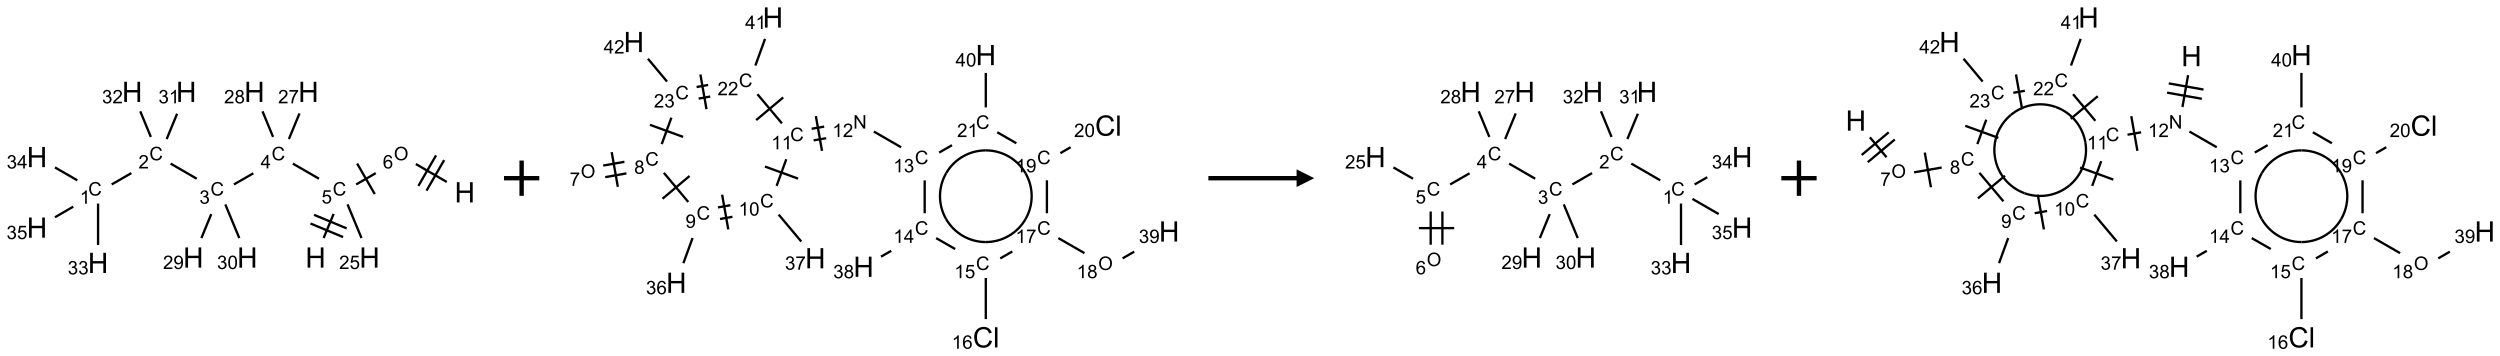 <?xml version="1.0" encoding="UTF-8"?>
<svg xmlns="http://www.w3.org/2000/svg" xmlns:xlink="http://www.w3.org/1999/xlink" width="1417" height="202" viewBox="0 0 1417 202">
<defs>
<g>
<g id="glyph-0-0">
<path d="M 2 0 L 2 -10 L 10 -10 L 10 0 Z M 2.25 -0.25 L 9.75 -0.25 L 9.75 -9.75 L 2.25 -9.75 Z M 2.25 -0.25 "/>
</g>
<g id="glyph-0-1">
<path d="M 1.281 0 L 1.281 -11.453 L 2.797 -11.453 L 2.797 -6.75 L 8.75 -6.75 L 8.75 -11.453 L 10.266 -11.453 L 10.266 0 L 8.75 0 L 8.75 -5.398 L 2.797 -5.398 L 2.797 0 Z M 1.281 0 "/>
</g>
<g id="glyph-0-2">
<path d="M 9.406 -4.016 L 10.922 -3.633 C 10.605 -2.387 10.031 -1.438 9.207 -0.785 C 8.383 -0.133 7.371 0.195 6.18 0.195 C 4.945 0.195 3.941 -0.055 3.168 -0.559 C 2.395 -1.062 1.805 -1.789 1.402 -2.742 C 1 -3.695 0.797 -4.719 0.797 -5.812 C 0.797 -7.004 1.023 -8.047 1.48 -8.934 C 1.938 -9.82 2.586 -10.496 3.426 -10.957 C 4.266 -11.418 5.191 -11.648 6.203 -11.648 C 7.348 -11.648 8.312 -11.355 9.094 -10.773 C 9.875 -10.191 10.418 -9.371 10.727 -8.312 L 9.234 -7.961 C 8.969 -8.793 8.582 -9.402 8.078 -9.781 C 7.574 -10.16 6.938 -10.352 6.172 -10.352 C 5.293 -10.352 4.555 -10.141 3.965 -9.719 C 3.375 -9.297 2.957 -8.73 2.719 -8.02 C 2.48 -7.309 2.359 -6.574 2.359 -5.82 C 2.359 -4.848 2.5 -3.996 2.785 -3.27 C 3.07 -2.543 3.512 -2 4.109 -1.641 C 4.707 -1.281 5.355 -1.102 6.055 -1.102 C 6.902 -1.102 7.621 -1.348 8.211 -1.836 C 8.801 -2.324 9.199 -3.051 9.406 -4.016 Z M 9.406 -4.016 "/>
</g>
<g id="glyph-0-3">
<path d="M 1.023 0 L 1.023 -11.453 L 2.43 -11.453 L 2.43 0 Z M 1.023 0 "/>
</g>
<g id="glyph-1-0">
<path d="M 1.332 0 L 1.332 -6.668 L 6.668 -6.668 L 6.668 0 Z M 1.5 -0.168 L 6.5 -0.168 L 6.5 -6.5 L 1.5 -6.5 Z M 1.5 -0.168 "/>
</g>
<g id="glyph-1-1">
<path d="M 6.27 -2.676 L 7.281 -2.422 C 7.07 -1.594 6.688 -0.961 6.137 -0.523 C 5.586 -0.086 4.914 0.129 4.121 0.129 C 3.297 0.129 2.629 -0.039 2.113 -0.371 C 1.598 -0.707 1.203 -1.191 0.934 -1.828 C 0.664 -2.465 0.531 -3.145 0.531 -3.875 C 0.531 -4.672 0.684 -5.363 0.988 -5.957 C 1.293 -6.547 1.723 -6.996 2.285 -7.305 C 2.844 -7.613 3.461 -7.766 4.137 -7.766 C 4.898 -7.766 5.543 -7.57 6.062 -7.184 C 6.582 -6.793 6.945 -6.246 7.152 -5.543 L 6.156 -5.309 C 5.98 -5.863 5.723 -6.266 5.387 -6.52 C 5.051 -6.773 4.625 -6.902 4.113 -6.902 C 3.527 -6.902 3.039 -6.762 2.645 -6.48 C 2.25 -6.199 1.973 -5.82 1.812 -5.348 C 1.652 -4.871 1.574 -4.383 1.574 -3.879 C 1.574 -3.23 1.668 -2.664 1.855 -2.18 C 2.047 -1.695 2.34 -1.332 2.738 -1.094 C 3.137 -0.855 3.57 -0.734 4.035 -0.734 C 4.602 -0.734 5.082 -0.898 5.473 -1.223 C 5.867 -1.551 6.133 -2.035 6.27 -2.676 Z M 6.27 -2.676 "/>
</g>
<g id="glyph-1-2">
<path d="M 0.441 -2 L 1.426 -2.082 C 1.5 -1.605 1.668 -1.242 1.934 -1.004 C 2.199 -0.762 2.52 -0.641 2.895 -0.641 C 3.348 -0.641 3.73 -0.812 4.043 -1.152 C 4.355 -1.492 4.512 -1.941 4.512 -2.504 C 4.512 -3.039 4.359 -3.461 4.059 -3.77 C 3.758 -4.078 3.367 -4.234 2.879 -4.234 C 2.578 -4.234 2.305 -4.164 2.062 -4.027 C 1.82 -3.891 1.629 -3.715 1.488 -3.496 L 0.609 -3.609 L 1.348 -7.531 L 5.145 -7.531 L 5.145 -6.637 L 2.098 -6.637 L 1.688 -4.582 C 2.145 -4.902 2.625 -5.062 3.129 -5.062 C 3.797 -5.062 4.359 -4.832 4.816 -4.371 C 5.277 -3.91 5.504 -3.312 5.504 -2.59 C 5.504 -1.898 5.305 -1.301 4.902 -0.797 C 4.41 -0.18 3.742 0.129 2.895 0.129 C 2.199 0.129 1.633 -0.062 1.195 -0.453 C 0.758 -0.844 0.504 -1.359 0.441 -2 Z M 0.441 -2 "/>
</g>
<g id="glyph-1-3">
<path d="M 3.449 0 L 3.449 -1.828 L 0.137 -1.828 L 0.137 -2.688 L 3.621 -7.637 L 4.387 -7.637 L 4.387 -2.688 L 5.418 -2.688 L 5.418 -1.828 L 4.387 -1.828 L 4.387 0 Z M 3.449 -2.688 L 3.449 -6.129 L 1.059 -2.688 Z M 3.449 -2.688 "/>
</g>
<g id="glyph-1-4">
<path d="M 0.449 -2.016 L 1.387 -2.141 C 1.492 -1.609 1.676 -1.227 1.934 -0.992 C 2.191 -0.758 2.508 -0.641 2.879 -0.641 C 3.32 -0.641 3.695 -0.793 3.996 -1.098 C 4.301 -1.402 4.453 -1.781 4.453 -2.234 C 4.453 -2.664 4.312 -3.02 4.031 -3.301 C 3.75 -3.578 3.391 -3.719 2.957 -3.719 C 2.781 -3.719 2.562 -3.684 2.297 -3.613 L 2.402 -4.438 C 2.465 -4.43 2.516 -4.426 2.551 -4.426 C 2.949 -4.426 3.312 -4.531 3.629 -4.738 C 3.949 -4.949 4.109 -5.27 4.109 -5.703 C 4.109 -6.047 3.992 -6.332 3.762 -6.559 C 3.527 -6.785 3.227 -6.895 2.859 -6.895 C 2.496 -6.895 2.191 -6.781 1.949 -6.551 C 1.707 -6.324 1.547 -5.98 1.48 -5.52 L 0.543 -5.688 C 0.656 -6.316 0.918 -6.805 1.324 -7.148 C 1.73 -7.492 2.234 -7.668 2.84 -7.668 C 3.254 -7.668 3.641 -7.578 3.988 -7.398 C 4.34 -7.219 4.609 -6.977 4.793 -6.668 C 4.98 -6.359 5.074 -6.031 5.074 -5.684 C 5.074 -5.352 4.984 -5.051 4.809 -4.781 C 4.629 -4.512 4.367 -4.297 4.02 -4.137 C 4.473 -4.031 4.824 -3.816 5.074 -3.488 C 5.324 -3.16 5.449 -2.75 5.449 -2.254 C 5.449 -1.59 5.203 -1.023 4.719 -0.559 C 4.234 -0.098 3.617 0.137 2.875 0.137 C 2.203 0.137 1.648 -0.062 1.207 -0.465 C 0.762 -0.863 0.512 -1.379 0.449 -2.016 Z M 0.449 -2.016 "/>
</g>
<g id="glyph-1-5">
<path d="M 5.371 -0.902 L 5.371 0 L 0.324 0 C 0.316 -0.227 0.352 -0.441 0.434 -0.652 C 0.562 -0.996 0.766 -1.332 1.051 -1.668 C 1.332 -2 1.742 -2.387 2.277 -2.824 C 3.105 -3.504 3.668 -4.043 3.957 -4.441 C 4.25 -4.84 4.395 -5.215 4.395 -5.566 C 4.395 -5.938 4.262 -6.254 3.996 -6.508 C 3.73 -6.762 3.387 -6.891 2.957 -6.891 C 2.508 -6.891 2.145 -6.754 1.875 -6.484 C 1.605 -6.215 1.469 -5.84 1.465 -5.359 L 0.5 -5.457 C 0.566 -6.176 0.812 -6.727 1.246 -7.102 C 1.676 -7.477 2.254 -7.668 2.98 -7.668 C 3.711 -7.668 4.293 -7.465 4.719 -7.059 C 5.145 -6.652 5.359 -6.148 5.359 -5.547 C 5.359 -5.242 5.297 -4.941 5.172 -4.645 C 5.047 -4.352 4.84 -4.039 4.551 -3.715 C 4.262 -3.387 3.777 -2.938 3.105 -2.371 C 2.543 -1.898 2.18 -1.578 2.02 -1.41 C 1.859 -1.242 1.73 -1.07 1.625 -0.902 Z M 5.371 -0.902 "/>
</g>
<g id="glyph-1-6">
<path d="M 3.973 0 L 3.035 0 L 3.035 -5.973 C 2.809 -5.758 2.516 -5.543 2.148 -5.328 C 1.781 -5.113 1.453 -4.953 1.16 -4.844 L 1.16 -5.75 C 1.684 -5.996 2.145 -6.297 2.535 -6.645 C 2.93 -6.996 3.207 -7.336 3.371 -7.668 L 3.973 -7.668 Z M 3.973 0 "/>
</g>
<g id="glyph-1-7">
<path d="M 0.582 -1.766 L 1.484 -1.848 C 1.562 -1.426 1.707 -1.117 1.922 -0.926 C 2.137 -0.734 2.414 -0.641 2.75 -0.641 C 3.039 -0.641 3.289 -0.707 3.508 -0.84 C 3.727 -0.973 3.902 -1.148 4.043 -1.367 C 4.18 -1.586 4.297 -1.887 4.391 -2.262 C 4.484 -2.637 4.531 -3.016 4.531 -3.406 C 4.531 -3.449 4.531 -3.512 4.527 -3.594 C 4.34 -3.297 4.082 -3.055 3.758 -2.867 C 3.434 -2.68 3.082 -2.59 2.703 -2.59 C 2.07 -2.59 1.535 -2.816 1.098 -3.277 C 0.66 -3.734 0.441 -4.34 0.441 -5.09 C 0.441 -5.863 0.672 -6.484 1.129 -6.957 C 1.586 -7.43 2.156 -7.668 2.844 -7.668 C 3.34 -7.668 3.793 -7.531 4.207 -7.266 C 4.617 -7 4.93 -6.617 5.145 -6.121 C 5.355 -5.629 5.465 -4.91 5.465 -3.973 C 5.465 -2.996 5.359 -2.223 5.145 -1.645 C 4.934 -1.066 4.617 -0.625 4.199 -0.324 C 3.781 -0.02 3.293 0.129 2.73 0.129 C 2.133 0.129 1.645 -0.035 1.266 -0.367 C 0.887 -0.699 0.66 -1.164 0.582 -1.766 Z M 4.422 -5.137 C 4.422 -5.676 4.277 -6.102 3.992 -6.418 C 3.707 -6.734 3.359 -6.891 2.957 -6.891 C 2.543 -6.891 2.18 -6.719 1.871 -6.379 C 1.562 -6.039 1.406 -5.598 1.406 -5.059 C 1.406 -4.57 1.555 -4.176 1.848 -3.871 C 2.141 -3.566 2.5 -3.418 2.934 -3.418 C 3.367 -3.418 3.723 -3.57 4.004 -3.871 C 4.281 -4.176 4.422 -4.598 4.422 -5.137 Z M 4.422 -5.137 "/>
</g>
<g id="glyph-1-8">
<path d="M 0.441 -3.766 C 0.441 -4.668 0.535 -5.395 0.723 -5.945 C 0.906 -6.496 1.184 -6.922 1.551 -7.219 C 1.918 -7.516 2.375 -7.668 2.934 -7.668 C 3.344 -7.668 3.703 -7.586 4.012 -7.418 C 4.32 -7.254 4.574 -7.016 4.777 -6.707 C 4.977 -6.395 5.137 -6.016 5.25 -5.57 C 5.363 -5.125 5.422 -4.523 5.422 -3.766 C 5.422 -2.871 5.328 -2.148 5.145 -1.598 C 4.961 -1.047 4.688 -0.621 4.32 -0.32 C 3.953 -0.02 3.492 0.129 2.934 0.129 C 2.195 0.129 1.617 -0.133 1.199 -0.66 C 0.695 -1.297 0.441 -2.332 0.441 -3.766 Z M 1.406 -3.766 C 1.406 -2.512 1.555 -1.68 1.848 -1.262 C 2.141 -0.848 2.5 -0.641 2.934 -0.641 C 3.363 -0.641 3.727 -0.848 4.02 -1.266 C 4.312 -1.684 4.457 -2.516 4.457 -3.766 C 4.457 -5.023 4.312 -5.859 4.02 -6.27 C 3.727 -6.684 3.359 -6.891 2.922 -6.891 C 2.492 -6.891 2.148 -6.707 1.891 -6.344 C 1.566 -5.879 1.406 -5.02 1.406 -3.766 Z M 1.406 -3.766 "/>
</g>
<g id="glyph-1-9">
<path d="M 0.504 -6.637 L 0.504 -7.535 L 5.449 -7.535 L 5.449 -6.809 C 4.961 -6.289 4.48 -5.602 4.004 -4.746 C 3.527 -3.887 3.156 -3.004 2.895 -2.098 C 2.707 -1.461 2.59 -0.762 2.535 0 L 1.574 0 C 1.582 -0.602 1.703 -1.328 1.926 -2.176 C 2.152 -3.027 2.477 -3.848 2.898 -4.637 C 3.32 -5.426 3.77 -6.094 4.246 -6.637 Z M 0.504 -6.637 "/>
</g>
<g id="glyph-1-10">
<path d="M 1.887 -4.141 C 1.496 -4.281 1.207 -4.484 1.02 -4.75 C 0.832 -5.016 0.738 -5.328 0.738 -5.699 C 0.738 -6.254 0.938 -6.719 1.34 -7.098 C 1.738 -7.477 2.27 -7.668 2.934 -7.668 C 3.598 -7.668 4.137 -7.473 4.543 -7.086 C 4.949 -6.699 5.152 -6.227 5.152 -5.672 C 5.152 -5.316 5.059 -5.008 4.871 -4.746 C 4.688 -4.484 4.406 -4.281 4.027 -4.141 C 4.496 -3.988 4.852 -3.742 5.098 -3.402 C 5.34 -3.062 5.465 -2.656 5.465 -2.184 C 5.465 -1.531 5.234 -0.98 4.77 -0.535 C 4.309 -0.09 3.703 0.129 2.949 0.129 C 2.195 0.129 1.586 -0.094 1.125 -0.539 C 0.664 -0.984 0.434 -1.543 0.434 -2.207 C 0.434 -2.703 0.559 -3.121 0.809 -3.457 C 1.062 -3.793 1.422 -4.02 1.887 -4.141 Z M 1.699 -5.73 C 1.699 -5.367 1.812 -5.074 2.047 -4.844 C 2.281 -4.613 2.582 -4.5 2.953 -4.5 C 3.312 -4.5 3.609 -4.613 3.84 -4.84 C 4.07 -5.066 4.188 -5.348 4.188 -5.676 C 4.188 -6.02 4.07 -6.309 3.832 -6.543 C 3.594 -6.777 3.297 -6.895 2.941 -6.895 C 2.586 -6.895 2.289 -6.781 2.051 -6.551 C 1.816 -6.324 1.699 -6.047 1.699 -5.73 Z M 1.395 -2.203 C 1.395 -1.938 1.461 -1.676 1.586 -1.426 C 1.711 -1.176 1.902 -0.984 2.152 -0.848 C 2.402 -0.711 2.672 -0.641 2.957 -0.641 C 3.406 -0.641 3.777 -0.785 4.066 -1.074 C 4.359 -1.363 4.504 -1.727 4.504 -2.172 C 4.504 -2.625 4.355 -2.996 4.055 -3.293 C 3.754 -3.586 3.379 -3.734 2.926 -3.734 C 2.484 -3.734 2.121 -3.59 1.832 -3.297 C 1.543 -3.004 1.395 -2.641 1.395 -2.203 Z M 1.395 -2.203 "/>
</g>
<g id="glyph-1-11">
<path d="M 0.516 -3.719 C 0.516 -4.984 0.855 -5.977 1.535 -6.695 C 2.215 -7.414 3.094 -7.77 4.172 -7.77 C 4.875 -7.77 5.512 -7.602 6.078 -7.266 C 6.645 -6.93 7.074 -6.461 7.371 -5.855 C 7.668 -5.254 7.816 -4.57 7.816 -3.809 C 7.816 -3.035 7.66 -2.34 7.348 -1.73 C 7.035 -1.117 6.594 -0.656 6.02 -0.34 C 5.449 -0.027 4.828 0.129 4.168 0.129 C 3.449 0.129 2.805 -0.043 2.238 -0.391 C 1.672 -0.738 1.246 -1.211 0.953 -1.812 C 0.66 -2.414 0.516 -3.047 0.516 -3.719 Z M 1.559 -3.703 C 1.559 -2.781 1.805 -2.059 2.301 -1.527 C 2.793 -1 3.414 -0.734 4.16 -0.734 C 4.922 -0.734 5.547 -1 6.039 -1.535 C 6.531 -2.07 6.777 -2.828 6.777 -3.812 C 6.777 -4.434 6.672 -4.977 6.461 -5.441 C 6.25 -5.902 5.945 -6.262 5.539 -6.52 C 5.133 -6.773 4.68 -6.902 4.176 -6.902 C 3.461 -6.902 2.848 -6.656 2.332 -6.164 C 1.816 -5.672 1.559 -4.852 1.559 -3.703 Z M 1.559 -3.703 "/>
</g>
<g id="glyph-1-12">
<path d="M 5.309 -5.766 L 4.375 -5.691 C 4.293 -6.059 4.172 -6.328 4.02 -6.496 C 3.766 -6.762 3.453 -6.895 3.082 -6.895 C 2.785 -6.895 2.523 -6.812 2.297 -6.645 C 2 -6.43 1.77 -6.117 1.598 -5.703 C 1.43 -5.289 1.34 -4.703 1.332 -3.938 C 1.559 -4.281 1.836 -4.535 2.16 -4.703 C 2.488 -4.871 2.828 -4.953 3.188 -4.953 C 3.812 -4.953 4.344 -4.723 4.785 -4.262 C 5.223 -3.801 5.441 -3.207 5.441 -2.48 C 5.441 -2 5.34 -1.555 5.133 -1.145 C 4.926 -0.73 4.641 -0.418 4.281 -0.199 C 3.922 0.02 3.512 0.129 3.051 0.129 C 2.27 0.129 1.633 -0.156 1.141 -0.73 C 0.648 -1.305 0.402 -2.254 0.402 -3.574 C 0.402 -5.051 0.672 -6.121 1.219 -6.793 C 1.695 -7.375 2.336 -7.668 3.141 -7.668 C 3.742 -7.668 4.234 -7.5 4.617 -7.16 C 5 -6.824 5.23 -6.359 5.309 -5.766 Z M 1.48 -2.473 C 1.48 -2.152 1.547 -1.844 1.684 -1.547 C 1.82 -1.25 2.016 -1.027 2.262 -0.871 C 2.508 -0.719 2.766 -0.641 3.035 -0.641 C 3.434 -0.641 3.773 -0.801 4.059 -1.121 C 4.344 -1.441 4.484 -1.875 4.484 -2.422 C 4.484 -2.949 4.344 -3.367 4.062 -3.668 C 3.781 -3.973 3.426 -4.125 3 -4.125 C 2.578 -4.125 2.219 -3.973 1.922 -3.668 C 1.625 -3.363 1.48 -2.969 1.48 -2.473 Z M 1.48 -2.473 "/>
</g>
<g id="glyph-1-13">
<path d="M 0.812 0 L 0.812 -7.637 L 1.848 -7.637 L 5.859 -1.641 L 5.859 -7.637 L 6.828 -7.637 L 6.828 0 L 5.793 0 L 1.781 -6 L 1.781 0 Z M 0.812 0 "/>
</g>
</g>
</defs>
<path fill="none" stroke-width="0.033" stroke-linecap="butt" stroke-linejoin="miter" stroke="rgb(0%, 0%, 0%)" stroke-opacity="1" stroke-miterlimit="10" d="M 4.062 2.072 L 4.204 1.729 " transform="matrix(40, 0, 0, 40, 20.947, 52.057)"/>
<path fill="none" stroke-width="0.033" stroke-linecap="butt" stroke-linejoin="miter" stroke="rgb(0%, 0%, 0%)" stroke-opacity="1" stroke-miterlimit="10" d="M 4.389 1.935 L 3.927 1.743 " transform="matrix(40, 0, 0, 40, 20.947, 52.057)"/>
<path fill="none" stroke-width="0.033" stroke-linecap="butt" stroke-linejoin="miter" stroke="rgb(0%, 0%, 0%)" stroke-opacity="1" stroke-miterlimit="10" d="M 4.338 2.058 L 3.876 1.866 " transform="matrix(40, 0, 0, 40, 20.947, 52.057)"/>
<path fill="none" stroke-width="0.033" stroke-linecap="butt" stroke-linejoin="miter" stroke="rgb(0%, 0%, 0%)" stroke-opacity="1" stroke-miterlimit="10" d="M 3.996 1.231 L 3.626 1.017 " transform="matrix(40, 0, 0, 40, 20.947, 52.057)"/>
<path fill="none" stroke-width="0.033" stroke-linecap="butt" stroke-linejoin="miter" stroke="rgb(0%, 0%, 0%)" stroke-opacity="1" stroke-miterlimit="10" d="M 3.066 1.154 L 2.791 1.312 " transform="matrix(40, 0, 0, 40, 20.947, 52.057)"/>
<path fill="none" stroke-width="0.033" stroke-linecap="butt" stroke-linejoin="miter" stroke="rgb(0%, 0%, 0%)" stroke-opacity="1" stroke-miterlimit="10" d="M 2.264 1.231 L 1.894 1.017 " transform="matrix(40, 0, 0, 40, 20.947, 52.057)"/>
<path fill="none" stroke-width="0.033" stroke-linecap="butt" stroke-linejoin="miter" stroke="rgb(0%, 0%, 0%)" stroke-opacity="1" stroke-miterlimit="10" d="M 1.338 1.151 L 1.059 1.312 " transform="matrix(40, 0, 0, 40, 20.947, 52.057)"/>
<path fill="none" stroke-width="0.033" stroke-linecap="butt" stroke-linejoin="miter" stroke="rgb(0%, 0%, 0%)" stroke-opacity="1" stroke-miterlimit="10" d="M 0.866 1.583 L 0.866 2.171 " transform="matrix(40, 0, 0, 40, 20.947, 52.057)"/>
<path fill="none" stroke-width="0.033" stroke-linecap="butt" stroke-linejoin="miter" stroke="rgb(0%, 0%, 0%)" stroke-opacity="1" stroke-miterlimit="10" d="M 0.572 1.254 L 0.255 1.071 " transform="matrix(40, 0, 0, 40, 20.947, 52.057)"/>
<path fill="none" stroke-width="0.033" stroke-linecap="butt" stroke-linejoin="miter" stroke="rgb(0%, 0%, 0%)" stroke-opacity="1" stroke-miterlimit="10" d="M 0.514 1.627 L 0.255 1.777 " transform="matrix(40, 0, 0, 40, 20.947, 52.057)"/>
<path fill="none" stroke-width="0.033" stroke-linecap="butt" stroke-linejoin="miter" stroke="rgb(0%, 0%, 0%)" stroke-opacity="1" stroke-miterlimit="10" d="M 1.838 0.669 L 1.986 0.31 " transform="matrix(40, 0, 0, 40, 20.947, 52.057)"/>
<path fill="none" stroke-width="0.033" stroke-linecap="butt" stroke-linejoin="miter" stroke="rgb(0%, 0%, 0%)" stroke-opacity="1" stroke-miterlimit="10" d="M 1.614 0.639 L 1.464 0.276 " transform="matrix(40, 0, 0, 40, 20.947, 52.057)"/>
<path fill="none" stroke-width="0.033" stroke-linecap="butt" stroke-linejoin="miter" stroke="rgb(0%, 0%, 0%)" stroke-opacity="1" stroke-miterlimit="10" d="M 2.47 1.732 L 2.33 2.072 " transform="matrix(40, 0, 0, 40, 20.947, 52.057)"/>
<path fill="none" stroke-width="0.033" stroke-linecap="butt" stroke-linejoin="miter" stroke="rgb(0%, 0%, 0%)" stroke-opacity="1" stroke-miterlimit="10" d="M 2.669 1.595 L 2.867 2.072 " transform="matrix(40, 0, 0, 40, 20.947, 52.057)"/>
<path fill="none" stroke-width="0.033" stroke-linecap="butt" stroke-linejoin="miter" stroke="rgb(0%, 0%, 0%)" stroke-opacity="1" stroke-miterlimit="10" d="M 3.57 0.669 L 3.72 0.306 " transform="matrix(40, 0, 0, 40, 20.947, 52.057)"/>
<path fill="none" stroke-width="0.033" stroke-linecap="butt" stroke-linejoin="miter" stroke="rgb(0%, 0%, 0%)" stroke-opacity="1" stroke-miterlimit="10" d="M 3.346 0.639 L 3.196 0.276 " transform="matrix(40, 0, 0, 40, 20.947, 52.057)"/>
<path fill="none" stroke-width="0.033" stroke-linecap="butt" stroke-linejoin="miter" stroke="rgb(0%, 0%, 0%)" stroke-opacity="1" stroke-miterlimit="10" d="M 4.523 1.312 L 4.801 1.152 " transform="matrix(40, 0, 0, 40, 20.947, 52.057)"/>
<path fill="none" stroke-width="0.033" stroke-linecap="butt" stroke-linejoin="miter" stroke="rgb(0%, 0%, 0%)" stroke-opacity="1" stroke-miterlimit="10" d="M 4.787 1.449 L 4.537 1.016 " transform="matrix(40, 0, 0, 40, 20.947, 52.057)"/>
<path fill="none" stroke-width="0.033" stroke-linecap="butt" stroke-linejoin="miter" stroke="rgb(0%, 0%, 0%)" stroke-opacity="1" stroke-miterlimit="10" d="M 5.369 1.023 L 5.807 1.277 " transform="matrix(40, 0, 0, 40, 20.947, 52.057)"/>
<path fill="none" stroke-width="0.033" stroke-linecap="butt" stroke-linejoin="miter" stroke="rgb(0%, 0%, 0%)" stroke-opacity="1" stroke-miterlimit="10" d="M 5.52 1.4 L 5.77 0.967 " transform="matrix(40, 0, 0, 40, 20.947, 52.057)"/>
<path fill="none" stroke-width="0.033" stroke-linecap="butt" stroke-linejoin="miter" stroke="rgb(0%, 0%, 0%)" stroke-opacity="1" stroke-miterlimit="10" d="M 5.405 1.333 L 5.655 0.9 " transform="matrix(40, 0, 0, 40, 20.947, 52.057)"/>
<path fill="none" stroke-width="0.033" stroke-linecap="butt" stroke-linejoin="miter" stroke="rgb(0%, 0%, 0%)" stroke-opacity="1" stroke-miterlimit="10" d="M 4.401 1.595 L 4.599 2.072 " transform="matrix(40, 0, 0, 40, 20.947, 52.057)"/>
<g fill="rgb(0%, 0%, 0%)" fill-opacity="1">
<use xlink:href="#glyph-0-1" x="173.074" y="151.695"/>
</g>
<g fill="rgb(0%, 0%, 0%)" fill-opacity="1">
<use xlink:href="#glyph-1-1" x="188.559" y="110.855"/>
</g>
<g fill="rgb(0%, 0%, 0%)" fill-opacity="1">
<use xlink:href="#glyph-1-2" x="182.25" y="115.359"/>
</g>
<g fill="rgb(0%, 0%, 0%)" fill-opacity="1">
<use xlink:href="#glyph-1-1" x="153.918" y="90.855"/>
</g>
<g fill="rgb(0%, 0%, 0%)" fill-opacity="1">
<use xlink:href="#glyph-1-3" x="147.699" y="95.461"/>
</g>
<g fill="rgb(0%, 0%, 0%)" fill-opacity="1">
<use xlink:href="#glyph-1-1" x="119.277" y="110.855"/>
</g>
<g fill="rgb(0%, 0%, 0%)" fill-opacity="1">
<use xlink:href="#glyph-1-4" x="113.027" y="115.492"/>
</g>
<g fill="rgb(0%, 0%, 0%)" fill-opacity="1">
<use xlink:href="#glyph-1-1" x="84.637" y="90.855"/>
</g>
<g fill="rgb(0%, 0%, 0%)" fill-opacity="1">
<use xlink:href="#glyph-1-5" x="78.465" y="95.492"/>
</g>
<g fill="rgb(0%, 0%, 0%)" fill-opacity="1">
<use xlink:href="#glyph-1-1" x="49.996" y="110.855"/>
</g>
<g fill="rgb(0%, 0%, 0%)" fill-opacity="1">
<use xlink:href="#glyph-1-6" x="45.219" y="115.492"/>
</g>
<g fill="rgb(0%, 0%, 0%)" fill-opacity="1">
<use xlink:href="#glyph-0-1" x="49.816" y="154.738"/>
</g>
<g fill="rgb(0%, 0%, 0%)" fill-opacity="1">
<use xlink:href="#glyph-1-4" x="38.383" y="155.531"/>
<use xlink:href="#glyph-1-4" x="44.315" y="155.531"/>
</g>
<g fill="rgb(0%, 0%, 0%)" fill-opacity="1">
<use xlink:href="#glyph-0-1" x="15.176" y="94.738"/>
</g>
<g fill="rgb(0%, 0%, 0%)" fill-opacity="1">
<use xlink:href="#glyph-1-4" x="3.773" y="95.531"/>
<use xlink:href="#glyph-1-3" x="9.706" y="95.531"/>
</g>
<g fill="rgb(0%, 0%, 0%)" fill-opacity="1">
<use xlink:href="#glyph-0-1" x="15.176" y="134.738"/>
</g>
<g fill="rgb(0%, 0%, 0%)" fill-opacity="1">
<use xlink:href="#glyph-1-4" x="3.684" y="135.531"/>
<use xlink:href="#glyph-1-2" x="9.616" y="135.531"/>
</g>
<g fill="rgb(0%, 0%, 0%)" fill-opacity="1">
<use xlink:href="#glyph-0-1" x="99.766" y="57.785"/>
</g>
<g fill="rgb(0%, 0%, 0%)" fill-opacity="1">
<use xlink:href="#glyph-1-4" x="89.805" y="58.578"/>
<use xlink:href="#glyph-1-6" x="95.737" y="58.578"/>
</g>
<g fill="rgb(0%, 0%, 0%)" fill-opacity="1">
<use xlink:href="#glyph-0-1" x="69.148" y="57.785"/>
</g>
<g fill="rgb(0%, 0%, 0%)" fill-opacity="1">
<use xlink:href="#glyph-1-4" x="57.793" y="58.578"/>
<use xlink:href="#glyph-1-5" x="63.725" y="58.578"/>
</g>
<g fill="rgb(0%, 0%, 0%)" fill-opacity="1">
<use xlink:href="#glyph-0-1" x="103.789" y="151.695"/>
</g>
<g fill="rgb(0%, 0%, 0%)" fill-opacity="1">
<use xlink:href="#glyph-1-5" x="92.344" y="152.488"/>
<use xlink:href="#glyph-1-7" x="98.276" y="152.488"/>
</g>
<g fill="rgb(0%, 0%, 0%)" fill-opacity="1">
<use xlink:href="#glyph-0-1" x="134.406" y="151.695"/>
</g>
<g fill="rgb(0%, 0%, 0%)" fill-opacity="1">
<use xlink:href="#glyph-1-4" x="122.996" y="152.488"/>
<use xlink:href="#glyph-1-8" x="128.928" y="152.488"/>
</g>
<g fill="rgb(0%, 0%, 0%)" fill-opacity="1">
<use xlink:href="#glyph-0-1" x="169.047" y="57.785"/>
</g>
<g fill="rgb(0%, 0%, 0%)" fill-opacity="1">
<use xlink:href="#glyph-1-5" x="157.613" y="58.578"/>
<use xlink:href="#glyph-1-9" x="163.546" y="58.578"/>
</g>
<g fill="rgb(0%, 0%, 0%)" fill-opacity="1">
<use xlink:href="#glyph-0-1" x="138.43" y="57.785"/>
</g>
<g fill="rgb(0%, 0%, 0%)" fill-opacity="1">
<use xlink:href="#glyph-1-5" x="126.984" y="58.578"/>
<use xlink:href="#glyph-1-10" x="132.917" y="58.578"/>
</g>
<g fill="rgb(0%, 0%, 0%)" fill-opacity="1">
<use xlink:href="#glyph-1-11" x="223.215" y="90.859"/>
</g>
<g fill="rgb(0%, 0%, 0%)" fill-opacity="1">
<use xlink:href="#glyph-1-12" x="216.953" y="95.492"/>
</g>
<g fill="rgb(0%, 0%, 0%)" fill-opacity="1">
<use xlink:href="#glyph-0-1" x="257.66" y="114.738"/>
</g>
<g fill="rgb(0%, 0%, 0%)" fill-opacity="1">
<use xlink:href="#glyph-0-1" x="203.688" y="151.695"/>
</g>
<g fill="rgb(0%, 0%, 0%)" fill-opacity="1">
<use xlink:href="#glyph-1-5" x="192.199" y="152.488"/>
<use xlink:href="#glyph-1-2" x="198.132" y="152.488"/>
</g>
<path fill="none" stroke-width="0.062" stroke-linecap="butt" stroke-linejoin="miter" stroke="rgb(0%, 0%, 0%)" stroke-opacity="1" stroke-miterlimit="10" d="M -0 0 L 0.5 0 M 0.25 -0.25 L 0.25 0.25 " transform="matrix(40, 0, 0, 40, 285.658, 101)"/>
<path fill="none" stroke-width="0.033" stroke-linecap="butt" stroke-linejoin="miter" stroke="rgb(0%, 0%, 0%)" stroke-opacity="1" stroke-miterlimit="10" d="M 0.278 2.262 L 0.579 2.209 " transform="matrix(40, 0, 0, 40, 331.908, 9.916)"/>
<path fill="none" stroke-width="0.033" stroke-linecap="butt" stroke-linejoin="miter" stroke="rgb(0%, 0%, 0%)" stroke-opacity="1" stroke-miterlimit="10" d="M 0.249 2.098 L 0.55 2.045 " transform="matrix(40, 0, 0, 40, 331.908, 9.916)"/>
<path fill="none" stroke-width="0.033" stroke-linecap="butt" stroke-linejoin="miter" stroke="rgb(0%, 0%, 0%)" stroke-opacity="1" stroke-miterlimit="10" d="M 0.457 2.4 L 0.37 1.908 " transform="matrix(40, 0, 0, 40, 331.908, 9.916)"/>
<path fill="none" stroke-width="0.033" stroke-linecap="butt" stroke-linejoin="miter" stroke="rgb(0%, 0%, 0%)" stroke-opacity="1" stroke-miterlimit="10" d="M 1.109 2.201 L 1.455 2.614 " transform="matrix(40, 0, 0, 40, 331.908, 9.916)"/>
<path fill="none" stroke-width="0.033" stroke-linecap="butt" stroke-linejoin="miter" stroke="rgb(0%, 0%, 0%)" stroke-opacity="1" stroke-miterlimit="10" d="M 1.09 2.568 L 1.473 2.246 " transform="matrix(40, 0, 0, 40, 331.908, 9.916)"/>
<path fill="none" stroke-width="0.033" stroke-linecap="butt" stroke-linejoin="miter" stroke="rgb(0%, 0%, 0%)" stroke-opacity="1" stroke-miterlimit="10" d="M 1.516 3.125 L 1.386 3.481 " transform="matrix(40, 0, 0, 40, 331.908, 9.916)"/>
<path fill="none" stroke-width="0.033" stroke-linecap="butt" stroke-linejoin="miter" stroke="rgb(0%, 0%, 0%)" stroke-opacity="1" stroke-miterlimit="10" d="M 1.905 2.855 L 2.081 2.824 " transform="matrix(40, 0, 0, 40, 331.908, 9.916)"/>
<path fill="none" stroke-width="0.033" stroke-linecap="butt" stroke-linejoin="miter" stroke="rgb(0%, 0%, 0%)" stroke-opacity="1" stroke-miterlimit="10" d="M 1.876 2.691 L 2.052 2.66 " transform="matrix(40, 0, 0, 40, 331.908, 9.916)"/>
<path fill="none" stroke-width="0.033" stroke-linecap="butt" stroke-linejoin="miter" stroke="rgb(0%, 0%, 0%)" stroke-opacity="1" stroke-miterlimit="10" d="M 2.022 3.003 L 1.935 2.511 " transform="matrix(40, 0, 0, 40, 331.908, 9.916)"/>
<path fill="none" stroke-width="0.033" stroke-linecap="butt" stroke-linejoin="miter" stroke="rgb(0%, 0%, 0%)" stroke-opacity="1" stroke-miterlimit="10" d="M 2.736 2.793 L 3.056 3.174 " transform="matrix(40, 0, 0, 40, 331.908, 9.916)"/>
<path fill="none" stroke-width="0.033" stroke-linecap="butt" stroke-linejoin="miter" stroke="rgb(0%, 0%, 0%)" stroke-opacity="1" stroke-miterlimit="10" d="M 2.707 2.386 L 2.844 2.008 " transform="matrix(40, 0, 0, 40, 331.908, 9.916)"/>
<path fill="none" stroke-width="0.033" stroke-linecap="butt" stroke-linejoin="miter" stroke="rgb(0%, 0%, 0%)" stroke-opacity="1" stroke-miterlimit="10" d="M 3.01 2.283 L 2.541 2.112 " transform="matrix(40, 0, 0, 40, 331.908, 9.916)"/>
<path fill="none" stroke-width="0.033" stroke-linecap="butt" stroke-linejoin="miter" stroke="rgb(0%, 0%, 0%)" stroke-opacity="1" stroke-miterlimit="10" d="M 3.232 1.741 L 3.41 1.71 " transform="matrix(40, 0, 0, 40, 331.908, 9.916)"/>
<path fill="none" stroke-width="0.033" stroke-linecap="butt" stroke-linejoin="miter" stroke="rgb(0%, 0%, 0%)" stroke-opacity="1" stroke-miterlimit="10" d="M 3.203 1.577 L 3.381 1.546 " transform="matrix(40, 0, 0, 40, 331.908, 9.916)"/>
<path fill="none" stroke-width="0.033" stroke-linecap="butt" stroke-linejoin="miter" stroke="rgb(0%, 0%, 0%)" stroke-opacity="1" stroke-miterlimit="10" d="M 3.35 1.89 L 3.263 1.397 " transform="matrix(40, 0, 0, 40, 331.908, 9.916)"/>
<path fill="none" stroke-width="0.033" stroke-linecap="butt" stroke-linejoin="miter" stroke="rgb(0%, 0%, 0%)" stroke-opacity="1" stroke-miterlimit="10" d="M 4.085 1.616 L 4.471 1.839 " transform="matrix(40, 0, 0, 40, 331.908, 9.916)"/>
<path fill="none" stroke-width="0.033" stroke-linecap="butt" stroke-linejoin="miter" stroke="rgb(0%, 0%, 0%)" stroke-opacity="1" stroke-miterlimit="10" d="M 4.805 2.308 L 4.805 2.774 " transform="matrix(40, 0, 0, 40, 331.908, 9.916)"/>
<path fill="none" stroke-width="0.033" stroke-linecap="butt" stroke-linejoin="miter" stroke="rgb(0%, 0%, 0%)" stroke-opacity="1" stroke-miterlimit="10" d="M 4.331 3.306 L 4.186 3.389 " transform="matrix(40, 0, 0, 40, 331.908, 9.916)"/>
<path fill="none" stroke-width="0.033" stroke-linecap="butt" stroke-linejoin="miter" stroke="rgb(0%, 0%, 0%)" stroke-opacity="1" stroke-miterlimit="10" d="M 4.967 3.126 L 5.237 3.281 " transform="matrix(40, 0, 0, 40, 331.908, 9.916)"/>
<path fill="none" stroke-width="0.033" stroke-linecap="butt" stroke-linejoin="miter" stroke="rgb(0%, 0%, 0%)" stroke-opacity="1" stroke-miterlimit="10" d="M 5.671 3.691 L 5.671 4.274 " transform="matrix(40, 0, 0, 40, 331.908, 9.916)"/>
<path fill="none" stroke-width="0.033" stroke-linecap="butt" stroke-linejoin="miter" stroke="rgb(0%, 0%, 0%)" stroke-opacity="1" stroke-miterlimit="10" d="M 5.876 3.414 L 6.047 3.315 " transform="matrix(40, 0, 0, 40, 331.908, 9.916)"/>
<path fill="none" stroke-width="0.033" stroke-linecap="butt" stroke-linejoin="miter" stroke="rgb(0%, 0%, 0%)" stroke-opacity="1" stroke-miterlimit="10" d="M 6.699 3.126 L 7.069 3.339 " transform="matrix(40, 0, 0, 40, 331.908, 9.916)"/>
<path fill="none" stroke-width="0.033" stroke-linecap="butt" stroke-linejoin="miter" stroke="rgb(0%, 0%, 0%)" stroke-opacity="1" stroke-miterlimit="10" d="M 7.61 3.413 L 7.774 3.318 " transform="matrix(40, 0, 0, 40, 331.908, 9.916)"/>
<path fill="none" stroke-width="0.033" stroke-linecap="butt" stroke-linejoin="miter" stroke="rgb(0%, 0%, 0%)" stroke-opacity="1" stroke-miterlimit="10" d="M 6.537 2.774 L 6.537 2.307 " transform="matrix(40, 0, 0, 40, 331.908, 9.916)"/>
<path fill="none" stroke-width="0.033" stroke-linecap="butt" stroke-linejoin="miter" stroke="rgb(0%, 0%, 0%)" stroke-opacity="1" stroke-miterlimit="10" d="M 6.728 1.922 L 6.873 1.838 " transform="matrix(40, 0, 0, 40, 331.908, 9.916)"/>
<path fill="none" stroke-width="0.033" stroke-linecap="butt" stroke-linejoin="miter" stroke="rgb(0%, 0%, 0%)" stroke-opacity="1" stroke-miterlimit="10" d="M 6.104 1.782 L 5.833 1.626 " transform="matrix(40, 0, 0, 40, 331.908, 9.916)"/>
<path fill="none" stroke-width="0.033" stroke-linecap="butt" stroke-linejoin="miter" stroke="rgb(0%, 0%, 0%)" stroke-opacity="1" stroke-miterlimit="10" d="M 5.192 1.809 L 5.01 1.914 " transform="matrix(40, 0, 0, 40, 331.908, 9.916)"/>
<path fill="none" stroke-width="0.033" stroke-linecap="butt" stroke-linejoin="miter" stroke="rgb(0%, 0%, 0%)" stroke-opacity="1" stroke-miterlimit="10" d="M 5.671 1.274 L 5.671 0.785 " transform="matrix(40, 0, 0, 40, 331.908, 9.916)"/>
<path fill="none" stroke-width="0.033" stroke-linecap="butt" stroke-linejoin="miter" stroke="rgb(0%, 0%, 0%)" stroke-opacity="1" stroke-miterlimit="10" d="M 2.782 1.5 L 2.435 1.087 " transform="matrix(40, 0, 0, 40, 331.908, 9.916)"/>
<path fill="none" stroke-width="0.033" stroke-linecap="butt" stroke-linejoin="miter" stroke="rgb(0%, 0%, 0%)" stroke-opacity="1" stroke-miterlimit="10" d="M 2.8 1.133 L 2.417 1.454 " transform="matrix(40, 0, 0, 40, 331.908, 9.916)"/>
<path fill="none" stroke-width="0.033" stroke-linecap="butt" stroke-linejoin="miter" stroke="rgb(0%, 0%, 0%)" stroke-opacity="1" stroke-miterlimit="10" d="M 2.406 0.681 L 2.543 0.303 " transform="matrix(40, 0, 0, 40, 331.908, 9.916)"/>
<path fill="none" stroke-width="0.033" stroke-linecap="butt" stroke-linejoin="miter" stroke="rgb(0%, 0%, 0%)" stroke-opacity="1" stroke-miterlimit="10" d="M 1.737 0.956 L 1.573 0.985 " transform="matrix(40, 0, 0, 40, 331.908, 9.916)"/>
<path fill="none" stroke-width="0.033" stroke-linecap="butt" stroke-linejoin="miter" stroke="rgb(0%, 0%, 0%)" stroke-opacity="1" stroke-miterlimit="10" d="M 1.766 1.12 L 1.602 1.149 " transform="matrix(40, 0, 0, 40, 331.908, 9.916)"/>
<path fill="none" stroke-width="0.033" stroke-linecap="butt" stroke-linejoin="miter" stroke="rgb(0%, 0%, 0%)" stroke-opacity="1" stroke-miterlimit="10" d="M 1.627 0.807 L 1.713 1.299 " transform="matrix(40, 0, 0, 40, 331.908, 9.916)"/>
<path fill="none" stroke-width="0.033" stroke-linecap="butt" stroke-linejoin="miter" stroke="rgb(0%, 0%, 0%)" stroke-opacity="1" stroke-miterlimit="10" d="M 1.216 1.419 L 1.079 1.794 " transform="matrix(40, 0, 0, 40, 331.908, 9.916)"/>
<path fill="none" stroke-width="0.033" stroke-linecap="butt" stroke-linejoin="miter" stroke="rgb(0%, 0%, 0%)" stroke-opacity="1" stroke-miterlimit="10" d="M 0.912 1.521 L 1.382 1.692 " transform="matrix(40, 0, 0, 40, 331.908, 9.916)"/>
<path fill="none" stroke-width="0.033" stroke-linecap="butt" stroke-linejoin="miter" stroke="rgb(0%, 0%, 0%)" stroke-opacity="1" stroke-miterlimit="10" d="M 1.154 0.908 L 0.883 0.584 " transform="matrix(40, 0, 0, 40, 331.908, 9.916)"/>
<path fill="none" stroke-width="0.033" stroke-linecap="butt" stroke-linejoin="miter" stroke="rgb(0%, 0%, 0%)" stroke-opacity="1" stroke-miterlimit="10" d="M 5.109 2.857 C 4.993 2.656 4.993 2.408 5.109 2.207 " transform="matrix(40, 0, 0, 40, 331.908, 9.916)"/>
<path fill="none" stroke-width="0.033" stroke-linecap="butt" stroke-linejoin="miter" stroke="rgb(0%, 0%, 0%)" stroke-opacity="1" stroke-miterlimit="10" d="M 5.671 3.182 C 5.439 3.182 5.225 3.058 5.109 2.857 " transform="matrix(40, 0, 0, 40, 331.908, 9.916)"/>
<path fill="none" stroke-width="0.033" stroke-linecap="butt" stroke-linejoin="miter" stroke="rgb(0%, 0%, 0%)" stroke-opacity="1" stroke-miterlimit="10" d="M 6.234 2.857 C 6.118 3.058 5.903 3.182 5.671 3.182 " transform="matrix(40, 0, 0, 40, 331.908, 9.916)"/>
<path fill="none" stroke-width="0.033" stroke-linecap="butt" stroke-linejoin="miter" stroke="rgb(0%, 0%, 0%)" stroke-opacity="1" stroke-miterlimit="10" d="M 6.234 2.207 C 6.35 2.408 6.35 2.656 6.234 2.857 " transform="matrix(40, 0, 0, 40, 331.908, 9.916)"/>
<path fill="none" stroke-width="0.033" stroke-linecap="butt" stroke-linejoin="miter" stroke="rgb(0%, 0%, 0%)" stroke-opacity="1" stroke-miterlimit="10" d="M 5.671 1.883 C 5.903 1.883 6.118 2.006 6.234 2.207 " transform="matrix(40, 0, 0, 40, 331.908, 9.916)"/>
<path fill="none" stroke-width="0.033" stroke-linecap="butt" stroke-linejoin="miter" stroke="rgb(0%, 0%, 0%)" stroke-opacity="1" stroke-miterlimit="10" d="M 5.109 2.207 C 5.225 2.006 5.439 1.883 5.671 1.883 " transform="matrix(40, 0, 0, 40, 331.908, 9.916)"/>
<g fill="rgb(0%, 0%, 0%)" fill-opacity="1">
<use xlink:href="#glyph-1-11" x="329.152" y="100.832"/>
</g>
<g fill="rgb(0%, 0%, 0%)" fill-opacity="1">
<use xlink:href="#glyph-1-9" x="322.887" y="105.336"/>
</g>
<g fill="rgb(0%, 0%, 0%)" fill-opacity="1">
<use xlink:href="#glyph-1-1" x="365.707" y="93.883"/>
</g>
<g fill="rgb(0%, 0%, 0%)" fill-opacity="1">
<use xlink:href="#glyph-1-10" x="359.441" y="98.52"/>
</g>
<g fill="rgb(0%, 0%, 0%)" fill-opacity="1">
<use xlink:href="#glyph-1-1" x="394.793" y="124.523"/>
</g>
<g fill="rgb(0%, 0%, 0%)" fill-opacity="1">
<use xlink:href="#glyph-1-7" x="388.527" y="129.16"/>
</g>
<g fill="rgb(0%, 0%, 0%)" fill-opacity="1">
<use xlink:href="#glyph-0-1" x="377.559" y="165.996"/>
</g>
<g fill="rgb(0%, 0%, 0%)" fill-opacity="1">
<use xlink:href="#glyph-1-4" x="366.129" y="166.785"/>
<use xlink:href="#glyph-1-12" x="372.061" y="166.785"/>
</g>
<g fill="rgb(0%, 0%, 0%)" fill-opacity="1">
<use xlink:href="#glyph-1-1" x="430.812" y="117.578"/>
</g>
<g fill="rgb(0%, 0%, 0%)" fill-opacity="1">
<use xlink:href="#glyph-1-6" x="418.652" y="122.215"/>
<use xlink:href="#glyph-1-8" x="424.585" y="122.215"/>
</g>
<g fill="rgb(0%, 0%, 0%)" fill-opacity="1">
<use xlink:href="#glyph-0-1" x="456.344" y="152.102"/>
</g>
<g fill="rgb(0%, 0%, 0%)" fill-opacity="1">
<use xlink:href="#glyph-1-4" x="444.91" y="152.895"/>
<use xlink:href="#glyph-1-9" x="450.842" y="152.895"/>
</g>
<g fill="rgb(0%, 0%, 0%)" fill-opacity="1">
<use xlink:href="#glyph-1-1" x="447.867" y="79.992"/>
</g>
<g fill="rgb(0%, 0%, 0%)" fill-opacity="1">
<use xlink:href="#glyph-1-6" x="437.156" y="84.625"/>
<use xlink:href="#glyph-1-6" x="443.089" y="84.625"/>
</g>
<g fill="rgb(0%, 0%, 0%)" fill-opacity="1">
<use xlink:href="#glyph-1-13" x="483.602" y="72.91"/>
</g>
<g fill="rgb(0%, 0%, 0%)" fill-opacity="1">
<use xlink:href="#glyph-1-6" x="471.777" y="77.68"/>
<use xlink:href="#glyph-1-5" x="477.71" y="77.68"/>
</g>
<g fill="rgb(0%, 0%, 0%)" fill-opacity="1">
<use xlink:href="#glyph-1-1" x="518.527" y="93.043"/>
</g>
<g fill="rgb(0%, 0%, 0%)" fill-opacity="1">
<use xlink:href="#glyph-1-6" x="506.34" y="97.68"/>
<use xlink:href="#glyph-1-4" x="512.272" y="97.68"/>
</g>
<g fill="rgb(0%, 0%, 0%)" fill-opacity="1">
<use xlink:href="#glyph-1-1" x="518.527" y="133.043"/>
</g>
<g fill="rgb(0%, 0%, 0%)" fill-opacity="1">
<use xlink:href="#glyph-1-6" x="506.371" y="137.68"/>
<use xlink:href="#glyph-1-3" x="512.303" y="137.68"/>
</g>
<g fill="rgb(0%, 0%, 0%)" fill-opacity="1">
<use xlink:href="#glyph-0-1" x="483.703" y="156.926"/>
</g>
<g fill="rgb(0%, 0%, 0%)" fill-opacity="1">
<use xlink:href="#glyph-1-4" x="472.254" y="157.719"/>
<use xlink:href="#glyph-1-10" x="478.186" y="157.719"/>
</g>
<g fill="rgb(0%, 0%, 0%)" fill-opacity="1">
<use xlink:href="#glyph-1-1" x="553.168" y="153.043"/>
</g>
<g fill="rgb(0%, 0%, 0%)" fill-opacity="1">
<use xlink:href="#glyph-1-6" x="540.926" y="157.68"/>
<use xlink:href="#glyph-1-2" x="546.858" y="157.68"/>
</g>
<g fill="rgb(0%, 0%, 0%)" fill-opacity="1">
<use xlink:href="#glyph-0-2" x="551.371" y="196.926"/>
<use xlink:href="#glyph-0-3" x="562.926" y="196.926"/>
</g>
<g fill="rgb(0%, 0%, 0%)" fill-opacity="1">
<use xlink:href="#glyph-1-6" x="539.457" y="197.68"/>
<use xlink:href="#glyph-1-12" x="545.389" y="197.68"/>
</g>
<g fill="rgb(0%, 0%, 0%)" fill-opacity="1">
<use xlink:href="#glyph-1-1" x="587.809" y="133.043"/>
</g>
<g fill="rgb(0%, 0%, 0%)" fill-opacity="1">
<use xlink:href="#glyph-1-6" x="575.621" y="137.68"/>
<use xlink:href="#glyph-1-9" x="581.553" y="137.68"/>
</g>
<g fill="rgb(0%, 0%, 0%)" fill-opacity="1">
<use xlink:href="#glyph-1-11" x="622.465" y="153.047"/>
</g>
<g fill="rgb(0%, 0%, 0%)" fill-opacity="1">
<use xlink:href="#glyph-1-6" x="610.25" y="157.68"/>
<use xlink:href="#glyph-1-10" x="616.182" y="157.68"/>
</g>
<g fill="rgb(0%, 0%, 0%)" fill-opacity="1">
<use xlink:href="#glyph-0-1" x="656.91" y="136.926"/>
</g>
<g fill="rgb(0%, 0%, 0%)" fill-opacity="1">
<use xlink:href="#glyph-1-4" x="645.461" y="137.719"/>
<use xlink:href="#glyph-1-7" x="651.393" y="137.719"/>
</g>
<g fill="rgb(0%, 0%, 0%)" fill-opacity="1">
<use xlink:href="#glyph-1-1" x="587.809" y="93.043"/>
</g>
<g fill="rgb(0%, 0%, 0%)" fill-opacity="1">
<use xlink:href="#glyph-1-6" x="575.605" y="97.68"/>
<use xlink:href="#glyph-1-7" x="581.538" y="97.68"/>
</g>
<g fill="rgb(0%, 0%, 0%)" fill-opacity="1">
<use xlink:href="#glyph-0-2" x="620.652" y="76.926"/>
<use xlink:href="#glyph-0-3" x="632.207" y="76.926"/>
</g>
<g fill="rgb(0%, 0%, 0%)" fill-opacity="1">
<use xlink:href="#glyph-1-5" x="608.762" y="77.68"/>
<use xlink:href="#glyph-1-8" x="614.694" y="77.68"/>
</g>
<g fill="rgb(0%, 0%, 0%)" fill-opacity="1">
<use xlink:href="#glyph-1-1" x="553.168" y="73.043"/>
</g>
<g fill="rgb(0%, 0%, 0%)" fill-opacity="1">
<use xlink:href="#glyph-1-5" x="542.457" y="77.68"/>
<use xlink:href="#glyph-1-6" x="548.389" y="77.68"/>
</g>
<g fill="rgb(0%, 0%, 0%)" fill-opacity="1">
<use xlink:href="#glyph-0-1" x="552.988" y="36.926"/>
</g>
<g fill="rgb(0%, 0%, 0%)" fill-opacity="1">
<use xlink:href="#glyph-1-3" x="541.578" y="37.719"/>
<use xlink:href="#glyph-1-8" x="547.51" y="37.719"/>
</g>
<g fill="rgb(0%, 0%, 0%)" fill-opacity="1">
<use xlink:href="#glyph-1-1" x="418.781" y="49.348"/>
</g>
<g fill="rgb(0%, 0%, 0%)" fill-opacity="1">
<use xlink:href="#glyph-1-5" x="406.676" y="53.984"/>
<use xlink:href="#glyph-1-5" x="412.608" y="53.984"/>
</g>
<g fill="rgb(0%, 0%, 0%)" fill-opacity="1">
<use xlink:href="#glyph-0-1" x="432.281" y="15.645"/>
</g>
<g fill="rgb(0%, 0%, 0%)" fill-opacity="1">
<use xlink:href="#glyph-1-3" x="422.324" y="16.438"/>
<use xlink:href="#glyph-1-6" x="428.257" y="16.438"/>
</g>
<g fill="rgb(0%, 0%, 0%)" fill-opacity="1">
<use xlink:href="#glyph-1-1" x="382.762" y="56.293"/>
</g>
<g fill="rgb(0%, 0%, 0%)" fill-opacity="1">
<use xlink:href="#glyph-1-5" x="370.582" y="60.93"/>
<use xlink:href="#glyph-1-4" x="376.514" y="60.93"/>
</g>
<g fill="rgb(0%, 0%, 0%)" fill-opacity="1">
<use xlink:href="#glyph-0-1" x="353.496" y="29.535"/>
</g>
<g fill="rgb(0%, 0%, 0%)" fill-opacity="1">
<use xlink:href="#glyph-1-3" x="342.141" y="30.328"/>
<use xlink:href="#glyph-1-5" x="348.073" y="30.328"/>
</g>
<path fill-rule="nonzero" fill="rgb(0%, 0%, 0%)" fill-opacity="1" d="M 684.906 102.25 L 734.906 102.25 L 734.906 106 L 744.906 101 L 734.906 96 L 734.906 99.75 L 684.906 99.75 "/>
<path fill="none" stroke-width="0.033" stroke-linecap="butt" stroke-linejoin="miter" stroke="rgb(0%, 0%, 0%)" stroke-opacity="1" stroke-miterlimit="10" d="M 4.036 1.254 L 3.626 1.017 " transform="matrix(40, 0, 0, 40, 779.592, 52.057)"/>
<path fill="none" stroke-width="0.033" stroke-linecap="butt" stroke-linejoin="miter" stroke="rgb(0%, 0%, 0%)" stroke-opacity="1" stroke-miterlimit="10" d="M 3.07 1.151 L 2.791 1.312 " transform="matrix(40, 0, 0, 40, 779.592, 52.057)"/>
<path fill="none" stroke-width="0.033" stroke-linecap="butt" stroke-linejoin="miter" stroke="rgb(0%, 0%, 0%)" stroke-opacity="1" stroke-miterlimit="10" d="M 2.264 1.231 L 1.894 1.017 " transform="matrix(40, 0, 0, 40, 779.592, 52.057)"/>
<path fill="none" stroke-width="0.033" stroke-linecap="butt" stroke-linejoin="miter" stroke="rgb(0%, 0%, 0%)" stroke-opacity="1" stroke-miterlimit="10" d="M 1.334 1.154 L 1.059 1.312 " transform="matrix(40, 0, 0, 40, 779.592, 52.057)"/>
<path fill="none" stroke-width="0.033" stroke-linecap="butt" stroke-linejoin="miter" stroke="rgb(0%, 0%, 0%)" stroke-opacity="1" stroke-miterlimit="10" d="M 0.783 1.696 L 0.783 2.166 " transform="matrix(40, 0, 0, 40, 779.592, 52.057)"/>
<path fill="none" stroke-width="0.033" stroke-linecap="butt" stroke-linejoin="miter" stroke="rgb(0%, 0%, 0%)" stroke-opacity="1" stroke-miterlimit="10" d="M 0.949 1.696 L 0.949 2.166 " transform="matrix(40, 0, 0, 40, 779.592, 52.057)"/>
<path fill="none" stroke-width="0.033" stroke-linecap="butt" stroke-linejoin="miter" stroke="rgb(0%, 0%, 0%)" stroke-opacity="1" stroke-miterlimit="10" d="M 0.616 1.931 L 1.116 1.931 " transform="matrix(40, 0, 0, 40, 779.592, 52.057)"/>
<path fill="none" stroke-width="0.033" stroke-linecap="butt" stroke-linejoin="miter" stroke="rgb(0%, 0%, 0%)" stroke-opacity="1" stroke-miterlimit="10" d="M 0.532 1.231 L 0.255 1.071 " transform="matrix(40, 0, 0, 40, 779.592, 52.057)"/>
<path fill="none" stroke-width="0.033" stroke-linecap="butt" stroke-linejoin="miter" stroke="rgb(0%, 0%, 0%)" stroke-opacity="1" stroke-miterlimit="10" d="M 1.838 0.669 L 1.988 0.306 " transform="matrix(40, 0, 0, 40, 779.592, 52.057)"/>
<path fill="none" stroke-width="0.033" stroke-linecap="butt" stroke-linejoin="miter" stroke="rgb(0%, 0%, 0%)" stroke-opacity="1" stroke-miterlimit="10" d="M 1.614 0.639 L 1.464 0.276 " transform="matrix(40, 0, 0, 40, 779.592, 52.057)"/>
<path fill="none" stroke-width="0.033" stroke-linecap="butt" stroke-linejoin="miter" stroke="rgb(0%, 0%, 0%)" stroke-opacity="1" stroke-miterlimit="10" d="M 2.47 1.732 L 2.33 2.072 " transform="matrix(40, 0, 0, 40, 779.592, 52.057)"/>
<path fill="none" stroke-width="0.033" stroke-linecap="butt" stroke-linejoin="miter" stroke="rgb(0%, 0%, 0%)" stroke-opacity="1" stroke-miterlimit="10" d="M 2.669 1.595 L 2.867 2.072 " transform="matrix(40, 0, 0, 40, 779.592, 52.057)"/>
<path fill="none" stroke-width="0.033" stroke-linecap="butt" stroke-linejoin="miter" stroke="rgb(0%, 0%, 0%)" stroke-opacity="1" stroke-miterlimit="10" d="M 3.57 0.669 L 3.719 0.31 " transform="matrix(40, 0, 0, 40, 779.592, 52.057)"/>
<path fill="none" stroke-width="0.033" stroke-linecap="butt" stroke-linejoin="miter" stroke="rgb(0%, 0%, 0%)" stroke-opacity="1" stroke-miterlimit="10" d="M 3.346 0.639 L 3.196 0.276 " transform="matrix(40, 0, 0, 40, 779.592, 52.057)"/>
<path fill="none" stroke-width="0.033" stroke-linecap="butt" stroke-linejoin="miter" stroke="rgb(0%, 0%, 0%)" stroke-opacity="1" stroke-miterlimit="10" d="M 4.33 1.583 L 4.33 2.171 " transform="matrix(40, 0, 0, 40, 779.592, 52.057)"/>
<path fill="none" stroke-width="0.033" stroke-linecap="butt" stroke-linejoin="miter" stroke="rgb(0%, 0%, 0%)" stroke-opacity="1" stroke-miterlimit="10" d="M 4.523 1.312 L 4.702 1.21 " transform="matrix(40, 0, 0, 40, 779.592, 52.057)"/>
<path fill="none" stroke-width="0.033" stroke-linecap="butt" stroke-linejoin="miter" stroke="rgb(0%, 0%, 0%)" stroke-opacity="1" stroke-miterlimit="10" d="M 4.492 1.517 L 4.864 1.732 " transform="matrix(40, 0, 0, 40, 779.592, 52.057)"/>
<g fill="rgb(0%, 0%, 0%)" fill-opacity="1">
<use xlink:href="#glyph-1-1" x="947.203" y="110.855"/>
</g>
<g fill="rgb(0%, 0%, 0%)" fill-opacity="1">
<use xlink:href="#glyph-1-6" x="942.426" y="115.492"/>
</g>
<g fill="rgb(0%, 0%, 0%)" fill-opacity="1">
<use xlink:href="#glyph-1-1" x="912.562" y="90.855"/>
</g>
<g fill="rgb(0%, 0%, 0%)" fill-opacity="1">
<use xlink:href="#glyph-1-5" x="906.391" y="95.492"/>
</g>
<g fill="rgb(0%, 0%, 0%)" fill-opacity="1">
<use xlink:href="#glyph-1-1" x="877.922" y="110.855"/>
</g>
<g fill="rgb(0%, 0%, 0%)" fill-opacity="1">
<use xlink:href="#glyph-1-4" x="871.672" y="115.492"/>
</g>
<g fill="rgb(0%, 0%, 0%)" fill-opacity="1">
<use xlink:href="#glyph-1-1" x="843.281" y="90.855"/>
</g>
<g fill="rgb(0%, 0%, 0%)" fill-opacity="1">
<use xlink:href="#glyph-1-3" x="837.062" y="95.461"/>
</g>
<g fill="rgb(0%, 0%, 0%)" fill-opacity="1">
<use xlink:href="#glyph-1-1" x="808.641" y="110.855"/>
</g>
<g fill="rgb(0%, 0%, 0%)" fill-opacity="1">
<use xlink:href="#glyph-1-2" x="802.332" y="115.359"/>
</g>
<g fill="rgb(0%, 0%, 0%)" fill-opacity="1">
<use xlink:href="#glyph-1-11" x="808.656" y="150.859"/>
</g>
<g fill="rgb(0%, 0%, 0%)" fill-opacity="1">
<use xlink:href="#glyph-1-12" x="802.395" y="155.492"/>
</g>
<g fill="rgb(0%, 0%, 0%)" fill-opacity="1">
<use xlink:href="#glyph-0-1" x="773.82" y="94.738"/>
</g>
<g fill="rgb(0%, 0%, 0%)" fill-opacity="1">
<use xlink:href="#glyph-1-5" x="762.328" y="95.531"/>
<use xlink:href="#glyph-1-2" x="768.26" y="95.531"/>
</g>
<g fill="rgb(0%, 0%, 0%)" fill-opacity="1">
<use xlink:href="#glyph-0-1" x="858.41" y="57.785"/>
</g>
<g fill="rgb(0%, 0%, 0%)" fill-opacity="1">
<use xlink:href="#glyph-1-5" x="846.977" y="58.578"/>
<use xlink:href="#glyph-1-9" x="852.909" y="58.578"/>
</g>
<g fill="rgb(0%, 0%, 0%)" fill-opacity="1">
<use xlink:href="#glyph-0-1" x="827.793" y="57.785"/>
</g>
<g fill="rgb(0%, 0%, 0%)" fill-opacity="1">
<use xlink:href="#glyph-1-5" x="816.348" y="58.578"/>
<use xlink:href="#glyph-1-10" x="822.28" y="58.578"/>
</g>
<g fill="rgb(0%, 0%, 0%)" fill-opacity="1">
<use xlink:href="#glyph-0-1" x="862.434" y="151.695"/>
</g>
<g fill="rgb(0%, 0%, 0%)" fill-opacity="1">
<use xlink:href="#glyph-1-5" x="850.988" y="152.488"/>
<use xlink:href="#glyph-1-7" x="856.921" y="152.488"/>
</g>
<g fill="rgb(0%, 0%, 0%)" fill-opacity="1">
<use xlink:href="#glyph-0-1" x="893.051" y="151.695"/>
</g>
<g fill="rgb(0%, 0%, 0%)" fill-opacity="1">
<use xlink:href="#glyph-1-4" x="881.641" y="152.488"/>
<use xlink:href="#glyph-1-8" x="887.573" y="152.488"/>
</g>
<g fill="rgb(0%, 0%, 0%)" fill-opacity="1">
<use xlink:href="#glyph-0-1" x="927.691" y="57.785"/>
</g>
<g fill="rgb(0%, 0%, 0%)" fill-opacity="1">
<use xlink:href="#glyph-1-4" x="917.73" y="58.578"/>
<use xlink:href="#glyph-1-6" x="923.663" y="58.578"/>
</g>
<g fill="rgb(0%, 0%, 0%)" fill-opacity="1">
<use xlink:href="#glyph-0-1" x="897.074" y="57.785"/>
</g>
<g fill="rgb(0%, 0%, 0%)" fill-opacity="1">
<use xlink:href="#glyph-1-4" x="885.719" y="58.578"/>
<use xlink:href="#glyph-1-5" x="891.651" y="58.578"/>
</g>
<g fill="rgb(0%, 0%, 0%)" fill-opacity="1">
<use xlink:href="#glyph-0-1" x="947.023" y="154.738"/>
</g>
<g fill="rgb(0%, 0%, 0%)" fill-opacity="1">
<use xlink:href="#glyph-1-4" x="935.59" y="155.531"/>
<use xlink:href="#glyph-1-4" x="941.522" y="155.531"/>
</g>
<g fill="rgb(0%, 0%, 0%)" fill-opacity="1">
<use xlink:href="#glyph-0-1" x="981.664" y="94.738"/>
</g>
<g fill="rgb(0%, 0%, 0%)" fill-opacity="1">
<use xlink:href="#glyph-1-4" x="970.262" y="95.531"/>
<use xlink:href="#glyph-1-3" x="976.194" y="95.531"/>
</g>
<g fill="rgb(0%, 0%, 0%)" fill-opacity="1">
<use xlink:href="#glyph-0-1" x="981.664" y="134.738"/>
</g>
<g fill="rgb(0%, 0%, 0%)" fill-opacity="1">
<use xlink:href="#glyph-1-4" x="970.176" y="135.531"/>
<use xlink:href="#glyph-1-2" x="976.108" y="135.531"/>
</g>
<path fill="none" stroke-width="0.062" stroke-linecap="butt" stroke-linejoin="miter" stroke="rgb(0%, 0%, 0%)" stroke-opacity="1" stroke-miterlimit="10" d="M -0 0 L 0.5 0 M 0.25 -0.25 L 0.25 0.25 " transform="matrix(40, 0, 0, 40, 1009.662, 101)"/>
<path fill="none" stroke-width="0.033" stroke-linecap="butt" stroke-linejoin="miter" stroke="rgb(0%, 0%, 0%)" stroke-opacity="1" stroke-miterlimit="10" d="M 0.199 1.698 L 0.435 1.98 " transform="matrix(40, 0, 0, 40, 1051.889, 9.916)"/>
<path fill="none" stroke-width="0.033" stroke-linecap="butt" stroke-linejoin="miter" stroke="rgb(0%, 0%, 0%)" stroke-opacity="1" stroke-miterlimit="10" d="M 0.169 2.05 L 0.552 1.729 " transform="matrix(40, 0, 0, 40, 1051.889, 9.916)"/>
<path fill="none" stroke-width="0.033" stroke-linecap="butt" stroke-linejoin="miter" stroke="rgb(0%, 0%, 0%)" stroke-opacity="1" stroke-miterlimit="10" d="M 0.083 1.948 L 0.466 1.627 " transform="matrix(40, 0, 0, 40, 1051.889, 9.916)"/>
<path fill="none" stroke-width="0.033" stroke-linecap="butt" stroke-linejoin="miter" stroke="rgb(0%, 0%, 0%)" stroke-opacity="1" stroke-miterlimit="10" d="M 0.825 2.194 L 1.216 2.126 " transform="matrix(40, 0, 0, 40, 1051.889, 9.916)"/>
<path fill="none" stroke-width="0.033" stroke-linecap="butt" stroke-linejoin="miter" stroke="rgb(0%, 0%, 0%)" stroke-opacity="1" stroke-miterlimit="10" d="M 1.064 2.406 L 0.977 1.914 " transform="matrix(40, 0, 0, 40, 1051.889, 9.916)"/>
<path fill="none" stroke-width="0.033" stroke-linecap="butt" stroke-linejoin="miter" stroke="rgb(0%, 0%, 0%)" stroke-opacity="1" stroke-miterlimit="10" d="M 1.751 2.201 L 2.091 2.605 " transform="matrix(40, 0, 0, 40, 1051.889, 9.916)"/>
<path fill="none" stroke-width="0.033" stroke-linecap="butt" stroke-linejoin="miter" stroke="rgb(0%, 0%, 0%)" stroke-opacity="1" stroke-miterlimit="10" d="M 1.73 2.563 L 2.113 2.242 " transform="matrix(40, 0, 0, 40, 1051.889, 9.916)"/>
<path fill="none" stroke-width="0.033" stroke-linecap="butt" stroke-linejoin="miter" stroke="rgb(0%, 0%, 0%)" stroke-opacity="1" stroke-miterlimit="10" d="M 2.159 3.125 L 2.029 3.481 " transform="matrix(40, 0, 0, 40, 1051.889, 9.916)"/>
<path fill="none" stroke-width="0.033" stroke-linecap="butt" stroke-linejoin="miter" stroke="rgb(0%, 0%, 0%)" stroke-opacity="1" stroke-miterlimit="10" d="M 2.534 2.773 L 2.71 2.742 " transform="matrix(40, 0, 0, 40, 1051.889, 9.916)"/>
<path fill="none" stroke-width="0.033" stroke-linecap="butt" stroke-linejoin="miter" stroke="rgb(0%, 0%, 0%)" stroke-opacity="1" stroke-miterlimit="10" d="M 2.665 3.003 L 2.578 2.511 " transform="matrix(40, 0, 0, 40, 1051.889, 9.916)"/>
<path fill="none" stroke-width="0.033" stroke-linecap="butt" stroke-linejoin="miter" stroke="rgb(0%, 0%, 0%)" stroke-opacity="1" stroke-miterlimit="10" d="M 3.379 2.793 L 3.699 3.174 " transform="matrix(40, 0, 0, 40, 1051.889, 9.916)"/>
<path fill="none" stroke-width="0.033" stroke-linecap="butt" stroke-linejoin="miter" stroke="rgb(0%, 0%, 0%)" stroke-opacity="1" stroke-miterlimit="10" d="M 3.349 2.386 L 3.477 2.036 " transform="matrix(40, 0, 0, 40, 1051.889, 9.916)"/>
<path fill="none" stroke-width="0.033" stroke-linecap="butt" stroke-linejoin="miter" stroke="rgb(0%, 0%, 0%)" stroke-opacity="1" stroke-miterlimit="10" d="M 3.648 2.297 L 3.178 2.126 " transform="matrix(40, 0, 0, 40, 1051.889, 9.916)"/>
<path fill="none" stroke-width="0.033" stroke-linecap="butt" stroke-linejoin="miter" stroke="rgb(0%, 0%, 0%)" stroke-opacity="1" stroke-miterlimit="10" d="M 3.85 1.661 L 4.042 1.627 " transform="matrix(40, 0, 0, 40, 1051.889, 9.916)"/>
<path fill="none" stroke-width="0.033" stroke-linecap="butt" stroke-linejoin="miter" stroke="rgb(0%, 0%, 0%)" stroke-opacity="1" stroke-miterlimit="10" d="M 3.99 1.89 L 3.903 1.398 " transform="matrix(40, 0, 0, 40, 1051.889, 9.916)"/>
<path fill="none" stroke-width="0.033" stroke-linecap="butt" stroke-linejoin="miter" stroke="rgb(0%, 0%, 0%)" stroke-opacity="1" stroke-miterlimit="10" d="M 4.628 1.269 L 4.708 0.817 " transform="matrix(40, 0, 0, 40, 1051.889, 9.916)"/>
<path fill="none" stroke-width="0.033" stroke-linecap="butt" stroke-linejoin="miter" stroke="rgb(0%, 0%, 0%)" stroke-opacity="1" stroke-miterlimit="10" d="M 4.926 1.021 L 4.434 0.934 " transform="matrix(40, 0, 0, 40, 1051.889, 9.916)"/>
<path fill="none" stroke-width="0.033" stroke-linecap="butt" stroke-linejoin="miter" stroke="rgb(0%, 0%, 0%)" stroke-opacity="1" stroke-miterlimit="10" d="M 4.903 1.152 L 4.41 1.065 " transform="matrix(40, 0, 0, 40, 1051.889, 9.916)"/>
<path fill="none" stroke-width="0.033" stroke-linecap="butt" stroke-linejoin="miter" stroke="rgb(0%, 0%, 0%)" stroke-opacity="1" stroke-miterlimit="10" d="M 4.727 1.616 L 5.114 1.839 " transform="matrix(40, 0, 0, 40, 1051.889, 9.916)"/>
<path fill="none" stroke-width="0.033" stroke-linecap="butt" stroke-linejoin="miter" stroke="rgb(0%, 0%, 0%)" stroke-opacity="1" stroke-miterlimit="10" d="M 5.448 2.308 L 5.448 2.774 " transform="matrix(40, 0, 0, 40, 1051.889, 9.916)"/>
<path fill="none" stroke-width="0.033" stroke-linecap="butt" stroke-linejoin="miter" stroke="rgb(0%, 0%, 0%)" stroke-opacity="1" stroke-miterlimit="10" d="M 4.973 3.306 L 4.829 3.389 " transform="matrix(40, 0, 0, 40, 1051.889, 9.916)"/>
<path fill="none" stroke-width="0.033" stroke-linecap="butt" stroke-linejoin="miter" stroke="rgb(0%, 0%, 0%)" stroke-opacity="1" stroke-miterlimit="10" d="M 5.61 3.126 L 5.88 3.281 " transform="matrix(40, 0, 0, 40, 1051.889, 9.916)"/>
<path fill="none" stroke-width="0.033" stroke-linecap="butt" stroke-linejoin="miter" stroke="rgb(0%, 0%, 0%)" stroke-opacity="1" stroke-miterlimit="10" d="M 6.314 3.691 L 6.314 4.274 " transform="matrix(40, 0, 0, 40, 1051.889, 9.916)"/>
<path fill="none" stroke-width="0.033" stroke-linecap="butt" stroke-linejoin="miter" stroke="rgb(0%, 0%, 0%)" stroke-opacity="1" stroke-miterlimit="10" d="M 6.519 3.414 L 6.689 3.315 " transform="matrix(40, 0, 0, 40, 1051.889, 9.916)"/>
<path fill="none" stroke-width="0.033" stroke-linecap="butt" stroke-linejoin="miter" stroke="rgb(0%, 0%, 0%)" stroke-opacity="1" stroke-miterlimit="10" d="M 7.342 3.126 L 7.712 3.339 " transform="matrix(40, 0, 0, 40, 1051.889, 9.916)"/>
<path fill="none" stroke-width="0.033" stroke-linecap="butt" stroke-linejoin="miter" stroke="rgb(0%, 0%, 0%)" stroke-opacity="1" stroke-miterlimit="10" d="M 8.253 3.413 L 8.417 3.318 " transform="matrix(40, 0, 0, 40, 1051.889, 9.916)"/>
<path fill="none" stroke-width="0.033" stroke-linecap="butt" stroke-linejoin="miter" stroke="rgb(0%, 0%, 0%)" stroke-opacity="1" stroke-miterlimit="10" d="M 7.18 2.774 L 7.18 2.307 " transform="matrix(40, 0, 0, 40, 1051.889, 9.916)"/>
<path fill="none" stroke-width="0.033" stroke-linecap="butt" stroke-linejoin="miter" stroke="rgb(0%, 0%, 0%)" stroke-opacity="1" stroke-miterlimit="10" d="M 7.371 1.922 L 7.516 1.838 " transform="matrix(40, 0, 0, 40, 1051.889, 9.916)"/>
<path fill="none" stroke-width="0.033" stroke-linecap="butt" stroke-linejoin="miter" stroke="rgb(0%, 0%, 0%)" stroke-opacity="1" stroke-miterlimit="10" d="M 6.746 1.782 L 6.476 1.626 " transform="matrix(40, 0, 0, 40, 1051.889, 9.916)"/>
<path fill="none" stroke-width="0.033" stroke-linecap="butt" stroke-linejoin="miter" stroke="rgb(0%, 0%, 0%)" stroke-opacity="1" stroke-miterlimit="10" d="M 5.835 1.809 L 5.653 1.914 " transform="matrix(40, 0, 0, 40, 1051.889, 9.916)"/>
<path fill="none" stroke-width="0.033" stroke-linecap="butt" stroke-linejoin="miter" stroke="rgb(0%, 0%, 0%)" stroke-opacity="1" stroke-miterlimit="10" d="M 6.314 1.274 L 6.314 0.785 " transform="matrix(40, 0, 0, 40, 1051.889, 9.916)"/>
<path fill="none" stroke-width="0.033" stroke-linecap="butt" stroke-linejoin="miter" stroke="rgb(0%, 0%, 0%)" stroke-opacity="1" stroke-miterlimit="10" d="M 3.394 1.464 L 3.078 1.087 " transform="matrix(40, 0, 0, 40, 1051.889, 9.916)"/>
<path fill="none" stroke-width="0.033" stroke-linecap="butt" stroke-linejoin="miter" stroke="rgb(0%, 0%, 0%)" stroke-opacity="1" stroke-miterlimit="10" d="M 3.428 1.115 L 3.045 1.436 " transform="matrix(40, 0, 0, 40, 1051.889, 9.916)"/>
<path fill="none" stroke-width="0.033" stroke-linecap="butt" stroke-linejoin="miter" stroke="rgb(0%, 0%, 0%)" stroke-opacity="1" stroke-miterlimit="10" d="M 3.049 0.681 L 3.186 0.303 " transform="matrix(40, 0, 0, 40, 1051.889, 9.916)"/>
<path fill="none" stroke-width="0.033" stroke-linecap="butt" stroke-linejoin="miter" stroke="rgb(0%, 0%, 0%)" stroke-opacity="1" stroke-miterlimit="10" d="M 2.395 1.038 L 2.231 1.067 " transform="matrix(40, 0, 0, 40, 1051.889, 9.916)"/>
<path fill="none" stroke-width="0.033" stroke-linecap="butt" stroke-linejoin="miter" stroke="rgb(0%, 0%, 0%)" stroke-opacity="1" stroke-miterlimit="10" d="M 2.269 0.807 L 2.356 1.299 " transform="matrix(40, 0, 0, 40, 1051.889, 9.916)"/>
<path fill="none" stroke-width="0.033" stroke-linecap="butt" stroke-linejoin="miter" stroke="rgb(0%, 0%, 0%)" stroke-opacity="1" stroke-miterlimit="10" d="M 1.848 1.448 L 1.722 1.794 " transform="matrix(40, 0, 0, 40, 1051.889, 9.916)"/>
<path fill="none" stroke-width="0.033" stroke-linecap="butt" stroke-linejoin="miter" stroke="rgb(0%, 0%, 0%)" stroke-opacity="1" stroke-miterlimit="10" d="M 1.55 1.535 L 2.02 1.706 " transform="matrix(40, 0, 0, 40, 1051.889, 9.916)"/>
<path fill="none" stroke-width="0.033" stroke-linecap="butt" stroke-linejoin="miter" stroke="rgb(0%, 0%, 0%)" stroke-opacity="1" stroke-miterlimit="10" d="M 1.797 0.908 L 1.526 0.584 " transform="matrix(40, 0, 0, 40, 1051.889, 9.916)"/>
<path fill="none" stroke-width="0.033" stroke-linecap="butt" stroke-linejoin="miter" stroke="rgb(0%, 0%, 0%)" stroke-opacity="1" stroke-miterlimit="10" d="M 2.39 2.49 C 2.172 2.41 2.013 2.221 1.973 1.992 " transform="matrix(40, 0, 0, 40, 1051.889, 9.916)"/>
<path fill="none" stroke-width="0.033" stroke-linecap="butt" stroke-linejoin="miter" stroke="rgb(0%, 0%, 0%)" stroke-opacity="1" stroke-miterlimit="10" d="M 3.03 2.377 C 2.852 2.526 2.608 2.569 2.39 2.49 " transform="matrix(40, 0, 0, 40, 1051.889, 9.916)"/>
<path fill="none" stroke-width="0.033" stroke-linecap="butt" stroke-linejoin="miter" stroke="rgb(0%, 0%, 0%)" stroke-opacity="1" stroke-miterlimit="10" d="M 3.252 1.767 C 3.292 1.995 3.208 2.228 3.03 2.377 " transform="matrix(40, 0, 0, 40, 1051.889, 9.916)"/>
<path fill="none" stroke-width="0.033" stroke-linecap="butt" stroke-linejoin="miter" stroke="rgb(0%, 0%, 0%)" stroke-opacity="1" stroke-miterlimit="10" d="M 2.835 1.269 C 3.053 1.348 3.212 1.538 3.252 1.767 " transform="matrix(40, 0, 0, 40, 1051.889, 9.916)"/>
<path fill="none" stroke-width="0.033" stroke-linecap="butt" stroke-linejoin="miter" stroke="rgb(0%, 0%, 0%)" stroke-opacity="1" stroke-miterlimit="10" d="M 2.195 1.382 C 2.373 1.233 2.616 1.19 2.835 1.269 " transform="matrix(40, 0, 0, 40, 1051.889, 9.916)"/>
<path fill="none" stroke-width="0.033" stroke-linecap="butt" stroke-linejoin="miter" stroke="rgb(0%, 0%, 0%)" stroke-opacity="1" stroke-miterlimit="10" d="M 1.973 1.992 C 1.932 1.764 2.017 1.531 2.195 1.382 " transform="matrix(40, 0, 0, 40, 1051.889, 9.916)"/>
<path fill="none" stroke-width="0.033" stroke-linecap="butt" stroke-linejoin="miter" stroke="rgb(0%, 0%, 0%)" stroke-opacity="1" stroke-miterlimit="10" d="M 5.752 2.857 C 5.635 2.656 5.635 2.408 5.752 2.207 " transform="matrix(40, 0, 0, 40, 1051.889, 9.916)"/>
<path fill="none" stroke-width="0.033" stroke-linecap="butt" stroke-linejoin="miter" stroke="rgb(0%, 0%, 0%)" stroke-opacity="1" stroke-miterlimit="10" d="M 6.314 3.182 C 6.082 3.182 5.868 3.058 5.752 2.857 " transform="matrix(40, 0, 0, 40, 1051.889, 9.916)"/>
<path fill="none" stroke-width="0.033" stroke-linecap="butt" stroke-linejoin="miter" stroke="rgb(0%, 0%, 0%)" stroke-opacity="1" stroke-miterlimit="10" d="M 6.877 2.857 C 6.76 3.058 6.546 3.182 6.314 3.182 " transform="matrix(40, 0, 0, 40, 1051.889, 9.916)"/>
<path fill="none" stroke-width="0.033" stroke-linecap="butt" stroke-linejoin="miter" stroke="rgb(0%, 0%, 0%)" stroke-opacity="1" stroke-miterlimit="10" d="M 6.877 2.207 C 6.993 2.408 6.993 2.656 6.877 2.857 " transform="matrix(40, 0, 0, 40, 1051.889, 9.916)"/>
<path fill="none" stroke-width="0.033" stroke-linecap="butt" stroke-linejoin="miter" stroke="rgb(0%, 0%, 0%)" stroke-opacity="1" stroke-miterlimit="10" d="M 6.314 1.883 C 6.546 1.883 6.76 2.006 6.877 2.207 " transform="matrix(40, 0, 0, 40, 1051.889, 9.916)"/>
<path fill="none" stroke-width="0.033" stroke-linecap="butt" stroke-linejoin="miter" stroke="rgb(0%, 0%, 0%)" stroke-opacity="1" stroke-miterlimit="10" d="M 5.752 2.207 C 5.868 2.006 6.082 1.883 6.314 1.883 " transform="matrix(40, 0, 0, 40, 1051.889, 9.916)"/>
<g fill="rgb(0%, 0%, 0%)" fill-opacity="1">
<use xlink:href="#glyph-0-1" x="1046.117" y="74.07"/>
</g>
<g fill="rgb(0%, 0%, 0%)" fill-opacity="1">
<use xlink:href="#glyph-1-11" x="1072.023" y="100.832"/>
</g>
<g fill="rgb(0%, 0%, 0%)" fill-opacity="1">
<use xlink:href="#glyph-1-9" x="1065.754" y="105.336"/>
</g>
<g fill="rgb(0%, 0%, 0%)" fill-opacity="1">
<use xlink:href="#glyph-1-1" x="1111.398" y="93.883"/>
</g>
<g fill="rgb(0%, 0%, 0%)" fill-opacity="1">
<use xlink:href="#glyph-1-10" x="1105.133" y="98.52"/>
</g>
<g fill="rgb(0%, 0%, 0%)" fill-opacity="1">
<use xlink:href="#glyph-1-1" x="1140.484" y="124.523"/>
</g>
<g fill="rgb(0%, 0%, 0%)" fill-opacity="1">
<use xlink:href="#glyph-1-7" x="1134.219" y="129.16"/>
</g>
<g fill="rgb(0%, 0%, 0%)" fill-opacity="1">
<use xlink:href="#glyph-0-1" x="1123.25" y="165.996"/>
</g>
<g fill="rgb(0%, 0%, 0%)" fill-opacity="1">
<use xlink:href="#glyph-1-4" x="1111.824" y="166.785"/>
<use xlink:href="#glyph-1-12" x="1117.757" y="166.785"/>
</g>
<g fill="rgb(0%, 0%, 0%)" fill-opacity="1">
<use xlink:href="#glyph-1-1" x="1176.504" y="117.578"/>
</g>
<g fill="rgb(0%, 0%, 0%)" fill-opacity="1">
<use xlink:href="#glyph-1-6" x="1164.344" y="122.215"/>
<use xlink:href="#glyph-1-8" x="1170.276" y="122.215"/>
</g>
<g fill="rgb(0%, 0%, 0%)" fill-opacity="1">
<use xlink:href="#glyph-0-1" x="1202.035" y="152.102"/>
</g>
<g fill="rgb(0%, 0%, 0%)" fill-opacity="1">
<use xlink:href="#glyph-1-4" x="1190.602" y="152.895"/>
<use xlink:href="#glyph-1-9" x="1196.534" y="152.895"/>
</g>
<g fill="rgb(0%, 0%, 0%)" fill-opacity="1">
<use xlink:href="#glyph-1-1" x="1193.559" y="79.992"/>
</g>
<g fill="rgb(0%, 0%, 0%)" fill-opacity="1">
<use xlink:href="#glyph-1-6" x="1182.848" y="84.625"/>
<use xlink:href="#glyph-1-6" x="1188.78" y="84.625"/>
</g>
<g fill="rgb(0%, 0%, 0%)" fill-opacity="1">
<use xlink:href="#glyph-1-13" x="1229.297" y="72.91"/>
</g>
<g fill="rgb(0%, 0%, 0%)" fill-opacity="1">
<use xlink:href="#glyph-1-6" x="1217.469" y="77.68"/>
<use xlink:href="#glyph-1-5" x="1223.401" y="77.68"/>
</g>
<g fill="rgb(0%, 0%, 0%)" fill-opacity="1">
<use xlink:href="#glyph-0-1" x="1236.344" y="37.535"/>
</g>
<g fill="rgb(0%, 0%, 0%)" fill-opacity="1">
<use xlink:href="#glyph-1-1" x="1264.219" y="93.043"/>
</g>
<g fill="rgb(0%, 0%, 0%)" fill-opacity="1">
<use xlink:href="#glyph-1-6" x="1252.031" y="97.68"/>
<use xlink:href="#glyph-1-4" x="1257.964" y="97.68"/>
</g>
<g fill="rgb(0%, 0%, 0%)" fill-opacity="1">
<use xlink:href="#glyph-1-1" x="1264.219" y="133.043"/>
</g>
<g fill="rgb(0%, 0%, 0%)" fill-opacity="1">
<use xlink:href="#glyph-1-6" x="1252.062" y="137.68"/>
<use xlink:href="#glyph-1-3" x="1257.995" y="137.68"/>
</g>
<g fill="rgb(0%, 0%, 0%)" fill-opacity="1">
<use xlink:href="#glyph-0-1" x="1229.398" y="156.926"/>
</g>
<g fill="rgb(0%, 0%, 0%)" fill-opacity="1">
<use xlink:href="#glyph-1-4" x="1217.949" y="157.719"/>
<use xlink:href="#glyph-1-10" x="1223.882" y="157.719"/>
</g>
<g fill="rgb(0%, 0%, 0%)" fill-opacity="1">
<use xlink:href="#glyph-1-1" x="1298.859" y="153.043"/>
</g>
<g fill="rgb(0%, 0%, 0%)" fill-opacity="1">
<use xlink:href="#glyph-1-6" x="1286.617" y="157.68"/>
<use xlink:href="#glyph-1-2" x="1292.549" y="157.68"/>
</g>
<g fill="rgb(0%, 0%, 0%)" fill-opacity="1">
<use xlink:href="#glyph-0-2" x="1297.062" y="196.926"/>
<use xlink:href="#glyph-0-3" x="1308.617" y="196.926"/>
</g>
<g fill="rgb(0%, 0%, 0%)" fill-opacity="1">
<use xlink:href="#glyph-1-6" x="1285.148" y="197.68"/>
<use xlink:href="#glyph-1-12" x="1291.081" y="197.68"/>
</g>
<g fill="rgb(0%, 0%, 0%)" fill-opacity="1">
<use xlink:href="#glyph-1-1" x="1333.5" y="133.043"/>
</g>
<g fill="rgb(0%, 0%, 0%)" fill-opacity="1">
<use xlink:href="#glyph-1-6" x="1321.316" y="137.68"/>
<use xlink:href="#glyph-1-9" x="1327.249" y="137.68"/>
</g>
<g fill="rgb(0%, 0%, 0%)" fill-opacity="1">
<use xlink:href="#glyph-1-11" x="1368.156" y="153.047"/>
</g>
<g fill="rgb(0%, 0%, 0%)" fill-opacity="1">
<use xlink:href="#glyph-1-6" x="1355.941" y="157.68"/>
<use xlink:href="#glyph-1-10" x="1361.874" y="157.68"/>
</g>
<g fill="rgb(0%, 0%, 0%)" fill-opacity="1">
<use xlink:href="#glyph-0-1" x="1402.602" y="136.926"/>
</g>
<g fill="rgb(0%, 0%, 0%)" fill-opacity="1">
<use xlink:href="#glyph-1-4" x="1391.152" y="137.719"/>
<use xlink:href="#glyph-1-7" x="1397.085" y="137.719"/>
</g>
<g fill="rgb(0%, 0%, 0%)" fill-opacity="1">
<use xlink:href="#glyph-1-1" x="1333.5" y="93.043"/>
</g>
<g fill="rgb(0%, 0%, 0%)" fill-opacity="1">
<use xlink:href="#glyph-1-6" x="1321.301" y="97.68"/>
<use xlink:href="#glyph-1-7" x="1327.233" y="97.68"/>
</g>
<g fill="rgb(0%, 0%, 0%)" fill-opacity="1">
<use xlink:href="#glyph-0-2" x="1366.344" y="76.926"/>
<use xlink:href="#glyph-0-3" x="1377.898" y="76.926"/>
</g>
<g fill="rgb(0%, 0%, 0%)" fill-opacity="1">
<use xlink:href="#glyph-1-5" x="1354.453" y="77.68"/>
<use xlink:href="#glyph-1-8" x="1360.385" y="77.68"/>
</g>
<g fill="rgb(0%, 0%, 0%)" fill-opacity="1">
<use xlink:href="#glyph-1-1" x="1298.859" y="73.043"/>
</g>
<g fill="rgb(0%, 0%, 0%)" fill-opacity="1">
<use xlink:href="#glyph-1-5" x="1288.148" y="77.68"/>
<use xlink:href="#glyph-1-6" x="1294.081" y="77.68"/>
</g>
<g fill="rgb(0%, 0%, 0%)" fill-opacity="1">
<use xlink:href="#glyph-0-1" x="1298.68" y="36.926"/>
</g>
<g fill="rgb(0%, 0%, 0%)" fill-opacity="1">
<use xlink:href="#glyph-1-3" x="1287.27" y="37.719"/>
<use xlink:href="#glyph-1-8" x="1293.202" y="37.719"/>
</g>
<g fill="rgb(0%, 0%, 0%)" fill-opacity="1">
<use xlink:href="#glyph-1-1" x="1164.473" y="49.348"/>
</g>
<g fill="rgb(0%, 0%, 0%)" fill-opacity="1">
<use xlink:href="#glyph-1-5" x="1152.367" y="53.984"/>
<use xlink:href="#glyph-1-5" x="1158.299" y="53.984"/>
</g>
<g fill="rgb(0%, 0%, 0%)" fill-opacity="1">
<use xlink:href="#glyph-0-1" x="1177.973" y="15.645"/>
</g>
<g fill="rgb(0%, 0%, 0%)" fill-opacity="1">
<use xlink:href="#glyph-1-3" x="1168.016" y="16.438"/>
<use xlink:href="#glyph-1-6" x="1173.948" y="16.438"/>
</g>
<g fill="rgb(0%, 0%, 0%)" fill-opacity="1">
<use xlink:href="#glyph-1-1" x="1128.457" y="56.293"/>
</g>
<g fill="rgb(0%, 0%, 0%)" fill-opacity="1">
<use xlink:href="#glyph-1-5" x="1116.273" y="60.93"/>
<use xlink:href="#glyph-1-4" x="1122.206" y="60.93"/>
</g>
<g fill="rgb(0%, 0%, 0%)" fill-opacity="1">
<use xlink:href="#glyph-0-1" x="1099.188" y="29.535"/>
</g>
<g fill="rgb(0%, 0%, 0%)" fill-opacity="1">
<use xlink:href="#glyph-1-3" x="1087.832" y="30.328"/>
<use xlink:href="#glyph-1-5" x="1093.764" y="30.328"/>
</g>
</svg>
